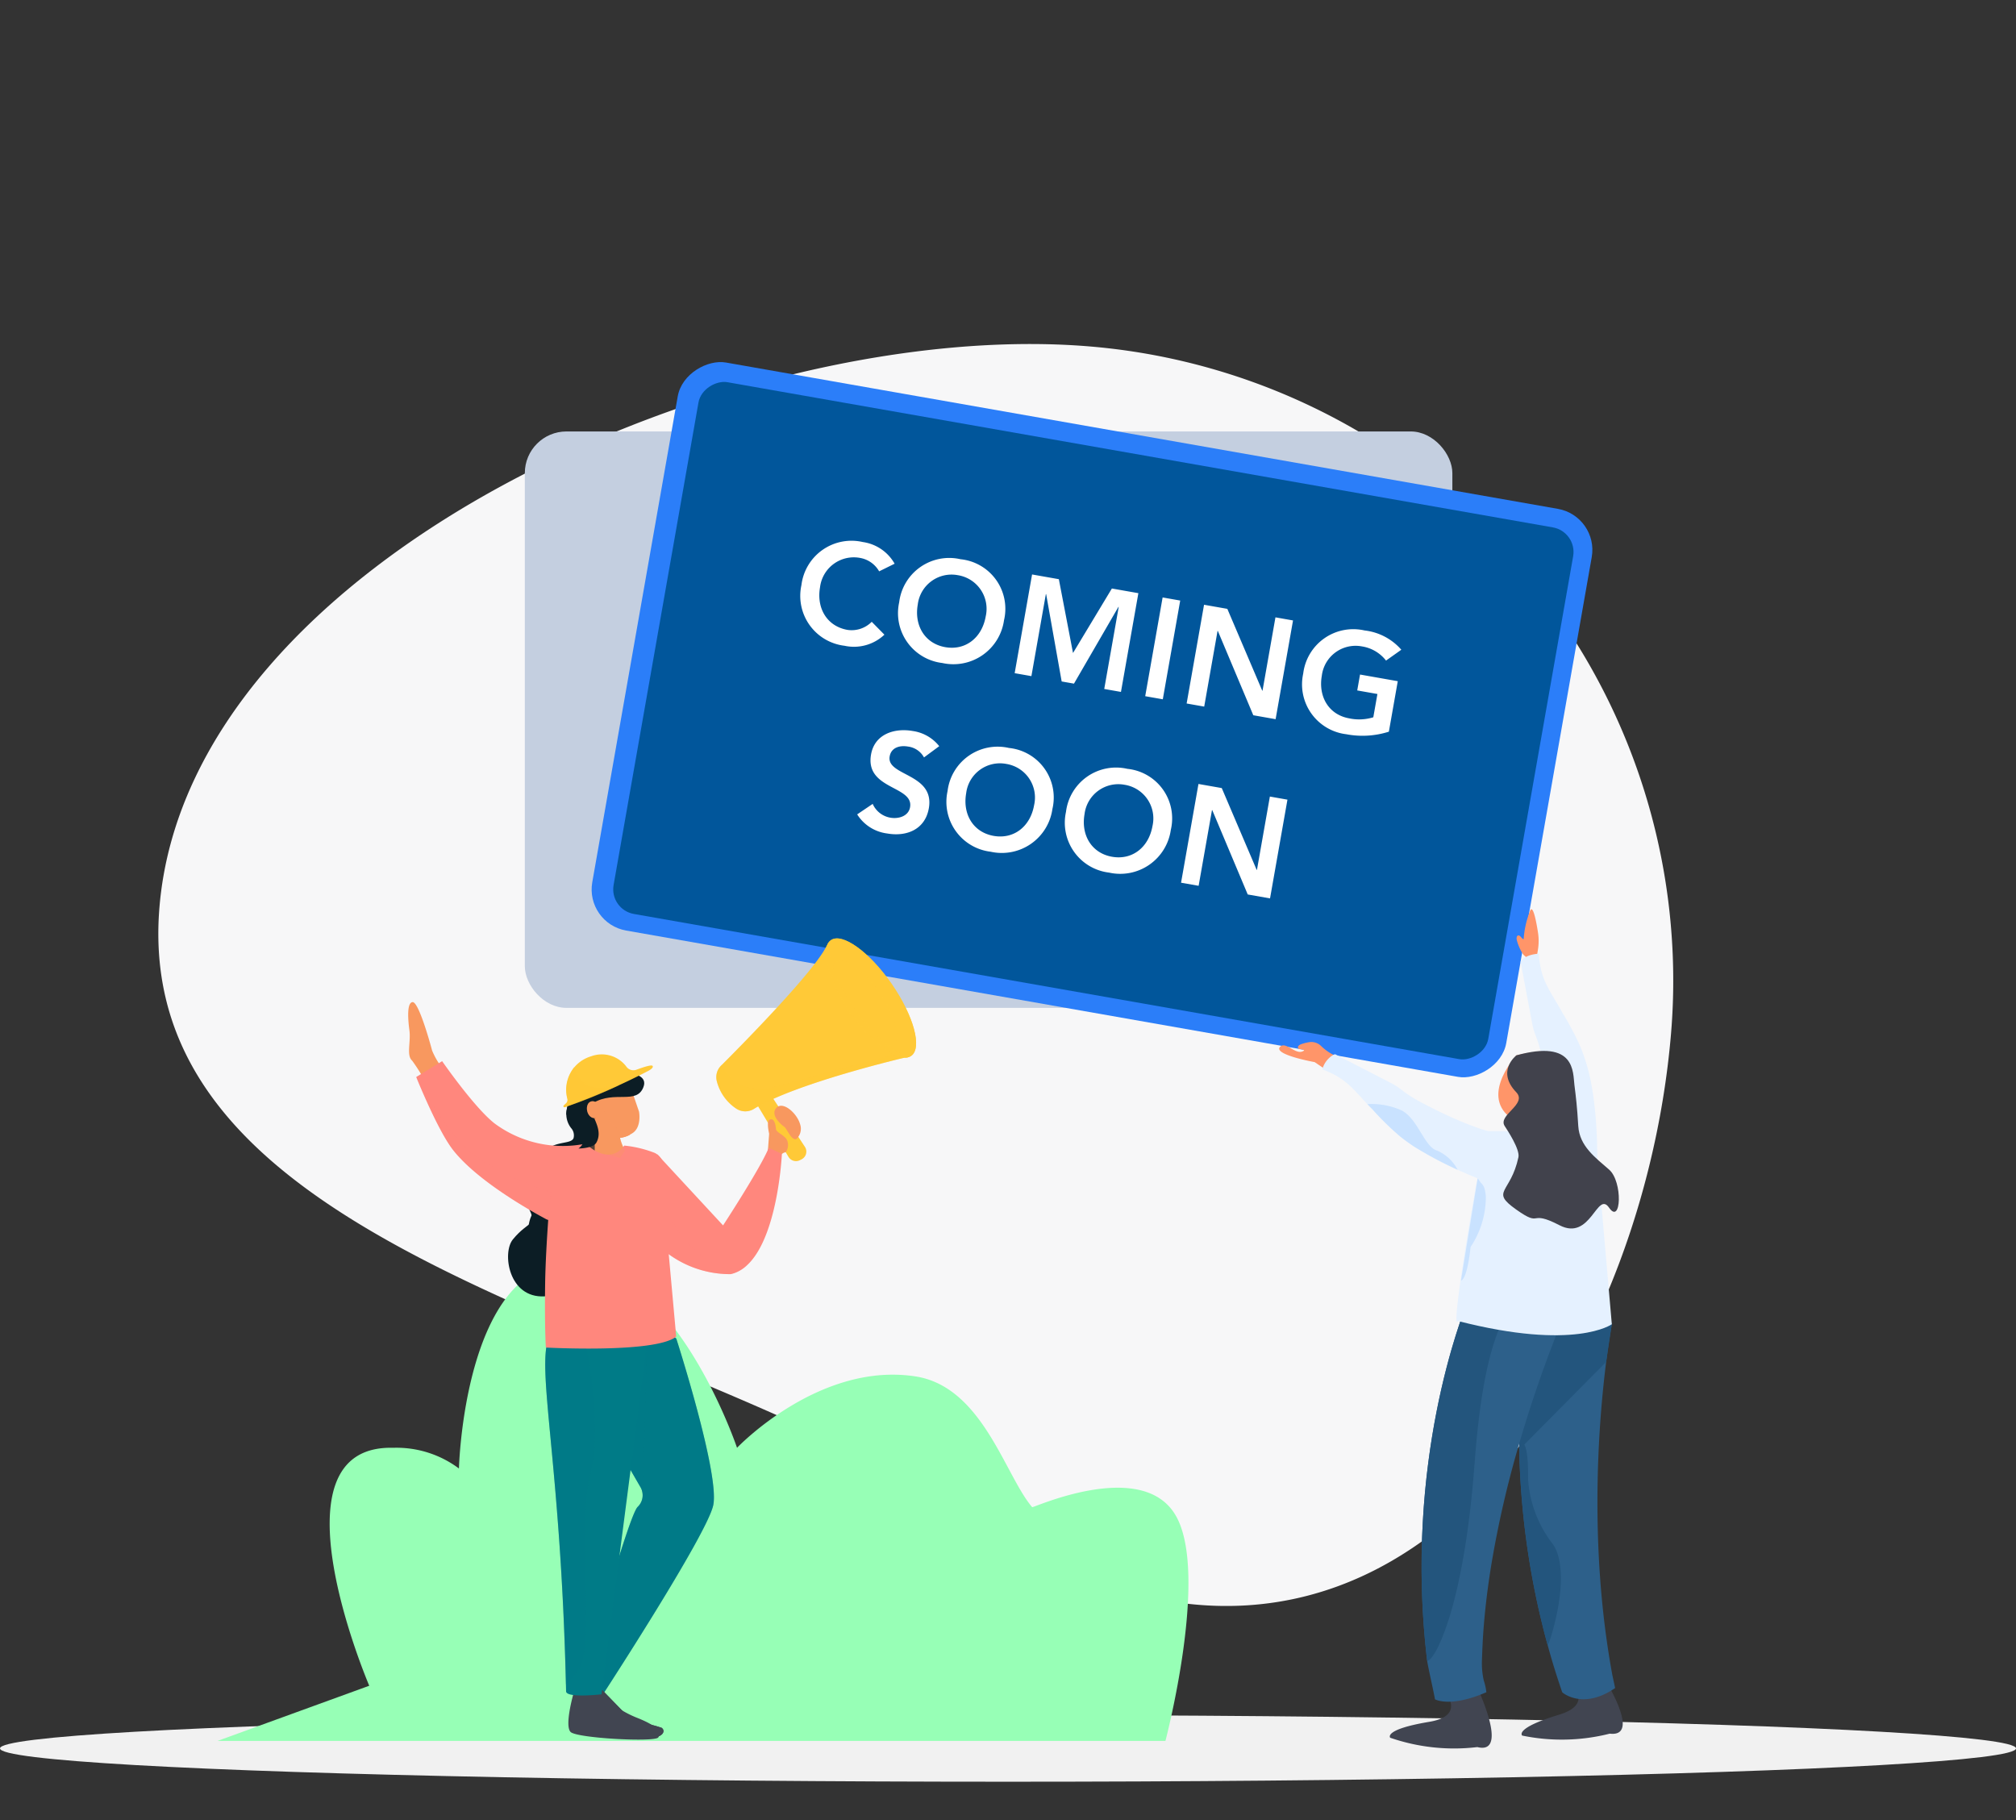 <svg xmlns="http://www.w3.org/2000/svg" width="242" height="218.513" viewBox="0 0 242 218.513"><rect x="0" y="0" width="242" height="218.513" fill="#333333" stroke="none"/><defs><style>.a{fill:#f1f1f1;}.b{fill:#f7f7f8;}.c{fill:#97ffb6;}.d{fill:#c4cfe0;}.e{fill:#2b7ef9;}.f{fill:#01569b;}.aa,.ab,.ac,.g,.q,.r,.s,.x,.y,.z{isolation:isolate;}.h{fill:#fff;}.i,.r{fill:#414551;}.j{fill:#2d608a;}.k{fill:#ff9569;}.l{fill:#e5f1ff;}.m{fill:#23557d;}.n{fill:#c9e2ff;}.o{fill:#41424c;}.p,.q{fill:#007b87;}.q,.x{opacity:0.33;}.aa,.ab,.ac,.q,.r,.s,.x,.y,.z{mix-blend-mode:multiply;}.ac,.s,.v{fill:#0c1d25;}.ab,.t,.y,.z{fill:#ffc937;}.aa,.u{fill:#f8985f;}.w,.x{fill:#ff877d;}.y{opacity:0.38;}.z{opacity:0.8;}.aa{opacity:0.3;}.ab{opacity:0.5;}.ac{opacity:0.44;}</style></defs><g transform="translate(-62 -404.117)"><ellipse class="a" cx="121" cy="4" rx="121" ry="4" transform="translate(62 610)"/><path class="b" d="M165.7,40.267A76.349,76.349,0,0,0,62.322,9.088C25.169,29.021-14.608,89.154,5.328,126.31s79.22,7.924,121.383,8.418C185.516,135.418,185.63,77.423,165.7,40.267Z" transform="matrix(0.839, 0.545, -0.545, 0.839, 145.512, 404.117)"/><path class="c" d="M324.785,703.811H211l18.215-6.624s-12.419-28.978,2.9-28.564a12.5,12.5,0,0,1,7.865,2.484s.621-24.424,13.247-24.631,20.136,22.148,20.136,22.148,9.725-10.244,21.218-8.6c8.209,1.095,10.939,11.917,14.209,15.724.11.127,13.261-5.964,17.26,1.052s-1.263,27.013-1.263,27.013" transform="translate(-122.89 -90.709)"/><rect class="d" width="111.341" height="69.195" rx="5" transform="translate(125 455.91)"/><g transform="translate(132.229 446.769)"><rect class="e" width="69.231" height="111.4" rx="5.003" transform="translate(0 68.185) rotate(-80.024)"/><rect class="f" width="64.813" height="106.606" rx="3" transform="translate(2.908 66.542) rotate(-80.024)"/></g><g class="g" transform="translate(154.674 461.352)"><path class="h" d="M11.271-10.438a5.231,5.231,0,0,0-4.216-1.9A6.054,6.054,0,0,0,.7-5.967,6.028,6.028,0,0,0,7.055.306a5.325,5.325,0,0,0,4.488-2.142L9.775-3.094a3.383,3.383,0,0,1-2.7,1.462c-2.482,0-4.131-1.9-4.131-4.471a4.083,4.083,0,0,1,4.131-4.3A3.28,3.28,0,0,1,9.6-9.214Zm1.343,4.471A6.028,6.028,0,0,0,18.972.306a6.133,6.133,0,0,0,6.409-6.341,5.978,5.978,0,0,0-6.409-6.307A6.054,6.054,0,0,0,12.614-5.967ZM14.858-6.1a4.083,4.083,0,0,1,4.131-4.3,4.086,4.086,0,0,1,4.148,4.3c0,2.567-1.649,4.471-4.148,4.471C16.507-1.632,14.858-3.536,14.858-6.1ZM27.744,0h2.04V-10h.034L33.473,0h1.5l3.655-10h.034V0H40.7V-12.036h-3.23L34.221-3.6l-3.213-8.432H27.744ZM43.656,0H45.8V-12.036H43.656Zm5.049,0h2.142V-9.231h.034L56.831,0h2.72V-12.036H57.409v8.942h-.034l-5.831-8.942H48.705ZM73.2-7.038H68.6V-5.1H71.06v2.839a5.771,5.771,0,0,1-2.822.629c-2.482,0-4.131-1.9-4.131-4.471a4.083,4.083,0,0,1,4.131-4.3,4.547,4.547,0,0,1,3.145,1.173l1.581-1.6a6.865,6.865,0,0,0-4.743-1.513,6.054,6.054,0,0,0-6.358,6.375A6.028,6.028,0,0,0,68.221.306,10.419,10.419,0,0,0,73.2-.884Z" transform="translate(1.804 18.757) rotate(10)"/><path class="h" d="M8.806-11.1a4.94,4.94,0,0,0-3.451-1.241C3.128-12.342.918-11.186.918-8.7c0,4.3,5.712,2.788,5.712,5.423,0,1.105-1.122,1.649-2.108,1.649A2.839,2.839,0,0,1,2.142-2.89L.527-1.326A4.988,4.988,0,0,0,4.471.306c2.363,0,4.4-1.258,4.4-3.842,0-4.284-5.712-2.907-5.712-5.321,0-1.105.986-1.547,1.972-1.547a2.539,2.539,0,0,1,2.108.952Zm1.921,5.134A6.028,6.028,0,0,0,17.085.306a6.133,6.133,0,0,0,6.409-6.341,5.978,5.978,0,0,0-6.409-6.307A6.054,6.054,0,0,0,10.727-5.967ZM12.971-6.1A4.083,4.083,0,0,1,17.1-10.4,4.086,4.086,0,0,1,21.25-6.1c0,2.567-1.649,4.471-4.148,4.471C14.62-1.632,12.971-3.536,12.971-6.1Zm12.189.136A6.028,6.028,0,0,0,31.518.306a6.133,6.133,0,0,0,6.409-6.341,5.978,5.978,0,0,0-6.409-6.307A6.054,6.054,0,0,0,25.16-5.967ZM27.4-6.1a4.083,4.083,0,0,1,4.131-4.3,4.086,4.086,0,0,1,4.148,4.3c0,2.567-1.649,4.471-4.148,4.471C29.053-1.632,27.4-3.536,27.4-6.1ZM40.239,0h2.142V-9.231h.034L48.365,0h2.72V-12.036H48.943v8.942h-.034l-5.831-8.942H40.239Z" transform="translate(9.472 41.74) rotate(10)"/></g><path class="i" d="M427.619,416.177s5.571,3.534.164,5.172-4.41,2.5-4.41,2.5a23.475,23.475,0,0,0,10.514-.23c4.26.5-1.58-8.142-1.58-8.142Z" transform="translate(-178.651 188.611)"/><path class="i" d="M405.524,417.719s5.073,4.218-.5,5.15-4.694,1.913-4.694,1.913a23.48,23.48,0,0,0,10.459,1.12c4.161,1.042-.524-8.278-.524-8.278Z" transform="translate(-171.449 187.939)"/><path class="j" d="M424.043,353.514c.017-.091.029-.137.029-.137.18.006.366.006.557-.005a20.75,20.75,0,0,0,5.193-1.132c3.462-1.15,4.17,2.375,4.17,2.375s-3.927,20.462.058,42.1l.337,1.574c-3.926,2.69-6.349.511-6.349.511-.226-.651-.438-1.3-.645-1.934q-.6-1.873-1.1-3.711a96.69,96.69,0,0,1-3.436-24.563A75.571,75.571,0,0,1,424.043,353.514Z" transform="translate(-178.507 208.466)"/><path class="k" d="M423.5,290.828c.248-1.89.159-1.669-.254-2.059a5.614,5.614,0,0,1-.8-1.8c-.078-.4.126-.646.379-.449.129.1.435.52.454.338a11.152,11.152,0,0,1,.8-3.431c.335-.6.706,1.326.912,2.635a6.637,6.637,0,0,1,0,2.1l-.372,2.272Z" transform="translate(-178.377 229.957)"/><g transform="translate(215.551 529.199)"><path class="k" d="M387.631,308.125A6.219,6.219,0,0,1,386,306.99a1.67,1.67,0,0,0-1.394-.479,5.568,5.568,0,0,0-1.051.265c-.381.159-.469.462-.166.564.153.052.672.076.531.191-.937.719-2.264-1.337-2.929-.36-.469.9,4.221,1.741,4.221,1.741l1.475,1Z" transform="translate(-380.954 -306.495)"/><path class="l" d="M409.893,318.226l-.962,5.965c-1.422-.495-2.824-1.051-4.2-1.684a46.054,46.054,0,0,1-5.236-2.79c-.557-.371-1.113-.77-1.649-1.2a33,33,0,0,1-3.326-3.25c-.22-.22-.426-.433-.625-.639-1.773-1.883-2.618-3.14-5.422-4.178,0,0,.027-.082.076-.206a2.925,2.925,0,0,1,1.271-1.539c.069-.027.137-.048.206-.069l6.535,3.367a8.737,8.737,0,0,1,1.642,1.065,15.854,15.854,0,0,0,2.275,1.409C402.547,315.58,406.759,317.669,409.893,318.226Z" transform="translate(-383.307 -307.166)"/></g><path class="m" d="M423.949,380.811a14.132,14.132,0,0,0,2.9,7.661c1.383,1.811,1.383,5.809,0,10.676a10.411,10.411,0,0,1-.55,1.563,96.689,96.689,0,0,1-3.436-24.563C423.9,376.162,423.947,378.567,423.949,380.811Z" transform="translate(-178.515 200.914)"/><path class="l" d="M425.319,291.077c.212,3.313,1.367,4.384,2.883,7.17a33.392,33.392,0,0,1,2.162,4.12c.249.636.473,1.279.669,1.919,1.377,4.449,1.292,10.927,1.292,10.927l-5.7-1.39c.37-3.164-.427-7.8-.89-10.093a15.3,15.3,0,0,0-.7-2.58,8.855,8.855,0,0,1-.548-1.879l-1.354-7.232C423.69,291.116,425.319,291.077,425.319,291.077Z" transform="translate(-178.6 227.528)"/><path class="k" d="M421.4,308.659l.02-.024c10.2-2.514,5.166,7.146,5.166,7.146l-.17.258c-.083.119-.194.294-.358.544-.528.8,1.773,4.292,1.773,4.292l-7.336-1.374.926-2.917C416.7,314.037,421.066,309.03,421.4,308.659Z" transform="translate(-177.381 222.166)"/><path class="m" d="M434.005,354.616l-1.265-2.608h-9.849v17.666l10.434-10.533Z" transform="translate(-178.523 208.466)"/><path class="j" d="M406.5,394.177c-2.83-23.757,4.208-41.524,4.9-43.2.032-.087.052-.131.052-.131.178.039.358.074.55.1a20.611,20.611,0,0,0,5.312-.137,58.035,58.035,0,0,0,7.073-1.437c-.125.268-.245.539-.365.81-.95,2.15-1.824,4.329-2.654,6.528q-2.142,5.649-3.827,11.445a123.349,123.349,0,0,0-3.32,14.4c-.419,2.549-.743,5.117-.944,7.7-.1,1.288-.157,2.577-.2,3.868a9.442,9.442,0,0,0,.216,2.419,6.957,6.957,0,0,1,.315,1.424c-4.362,1.9-6.171.847-6.171.847C407.34,398.131,406.577,394.842,406.5,394.177Z" transform="translate(-173.185 209.291)"/><path class="m" d="M411.4,351.573l.6-.028,5.354-.254s-.014.038-.043.117c-.389,1.093-3.82,2.114-5.107,19.568-1.33,18.041-5,24.074-5.71,23.8C403.667,371.021,410.705,353.251,411.4,351.573Z" transform="translate(-173.185 208.691)"/><path class="l" d="M415.733,322.068c11.524-.132,12.981,1.855,12.981,1.855l1.857,21.324s-4.414,3.221-18.467-.388c0,0-1.138,2.64,2.174-16.3Z" transform="translate(-175.089 217.835)"/><path class="n" d="M415.7,332.415a10.842,10.842,0,0,1-1.833,6.138s-.355,3.777-1.15,4.042l2-12.29.383.535C415.513,331.262,415.577,331.518,415.7,332.415Z" transform="translate(-175.34 215.256)"/><path class="o" d="M428.646,312.14c.191,1.525.317,2.542.462,4.937s2.033,3.775,3.7,5.227,1.452,6.679,0,4.574-2.178,4.066-5.954,2.105-2.031.363-5.2-1.888-.661-1.9.271-6.278c.2-.941-1.322-3.241-1.649-3.742-.868-1.331,2.771-2.617,1.38-4.066-2.437-2.541.026-4.423.026-4.423C428.791,306.632,428.455,310.615,428.646,312.14Z" transform="translate(-177.653 222.215)"/><path class="n" d="M407.2,325.233a46.056,46.056,0,0,1-5.236-2.79c-.557-.371-1.113-.77-1.649-1.2a33,33,0,0,1-3.326-3.25c-.22-.22-.426-.433-.625-.639a8.691,8.691,0,0,1,4.171.783c1.945,1.086,2.694,4.412,4.24,4.81A5.084,5.084,0,0,1,407.2,325.233Z" transform="translate(-170.224 219.308)"/><g transform="translate(111 515.266)"><path class="p" d="M267.487,357.994s5.276,16.392,4.424,20.051S258.678,400.7,258.678,400.7l-2.381-1.723s5.439-19.72,6.549-20.78a1.942,1.942,0,0,0,.293-2.454h0l-3.759-6.516-2.857-6.868-.551-3.81,10.664-1.253Z" transform="translate(-235.304 -308.453)"/><path class="q" d="M271.911,378.045c-.851,3.655-13.233,22.653-13.233,22.653l-2.382-1.724s5.443-19.72,6.552-20.786a1.962,1.962,0,0,0,.6-1.33,1.936,1.936,0,0,0-.307-1.123l-3.763-6.516-2.067-4.964-.787-1.9-.551-3.806,10.665-1.259.851.708S272.762,374.382,271.911,378.045Z" transform="translate(-235.305 -308.451)"/><path class="q" d="M264.595,358.994l-.5,18.4h-.036a1.936,1.936,0,0,0-.307-1.123l-3.763-6.516-2.067-4.964Z" transform="translate(-235.914 -308.985)"/><g transform="translate(20.046 90.733)"><path class="i" d="M256.307,418.259l2.068,1.059,3.609,3.716a16.137,16.137,0,0,1,3.459.752c.526.376.208,1.329-2.039,1.247s-6.533-.279-6.533-.279l-1.8-3.751Z" transform="translate(-255.067 -418.259)"/><path class="r" d="M256.27,418.423l2.105.946,3.609,3.716a16.137,16.137,0,0,1,3.459.752c.526.376.208,1.329-2.039,1.247s-6.533-.579-6.533-.579l-1.8-3.45Z" transform="translate(-255.067 -418.31)"/></g><g transform="translate(19.227 92.243)"><path class="i" d="M254.465,420.456s-1.074,3.766-.322,4.518,10.176,1.253,10.527.652.1-1.3-2.556-2.356a12.478,12.478,0,0,1-4.26-2.814Z" transform="translate(-253.875 -420.456)"/></g><path class="p" d="M262.066,358l-5.479,42.238s-4.234.486-4.249-.357c-.007-.287-.014-.566-.021-.845-.636-26.923-3.634-38.1-2-41.744a1.9,1.9,0,0,1,.4-.587C253.182,354.15,262.066,358,262.066,358Z" transform="translate(-233.385 -307.996)"/><path class="q" d="M255.27,374.141c-1.552,5.765.407,20.4-1.266,23.275a8.239,8.239,0,0,1-1.688,2.024c-.636-26.923-3.634-38.1-2-41.744a1.9,1.9,0,0,1,.4-.587l3.9.88S256.816,368.376,255.27,374.141Z" transform="translate(-233.385 -308.396)"/><path class="s" d="M261.323,313.015s-6.867,4.505-7.817,4.241a5.071,5.071,0,0,1,.328-1.619C254.066,315.388,261.323,313.015,261.323,313.015Z" transform="translate(-234.532 -294.601)"/><path class="t" d="M287.752,314.448l4.684,7.122a1.042,1.042,0,0,1-.4,1.5l-.2.1a1.042,1.042,0,0,1-1.367-.39l-4.1-6.815Z" transform="translate(-244.814 -295.049)"/><path class="u" d="M289.182,322.861s-.169-.522-.3-1.118c-.157-.724-.257-1.558.073-1.7.6-.263.715.79.752,1.165s1.249.8,1.384,1.466a1.505,1.505,0,0,1-.218,1.282Z" transform="translate(-245.554 -296.786)"/><path class="u" d="M292.955,319.865c-.376-1.352-2.1-2.856-2.872-1.954s.73,2.1.993,2.271.9,1.789,1.466,1.414A1.684,1.684,0,0,0,292.955,319.865Z" transform="translate(-245.907 -296.047)"/><path class="u" d="M288.563,326.055l.266-3.518,1.991,2.211s-.761,0-1.363,1.57C289.336,326.633,288.563,326.055,288.563,326.055Z" transform="translate(-245.5 -297.58)"/><path class="v" d="M252.6,315.95a2.334,2.334,0,0,0-1.071,1.462,2.727,2.727,0,0,0,.48,2.368,1.31,1.31,0,0,1,.3,1.208c-.315.87-2.736.158-3.8,2.115-.832,1.526.5,3.483.534,4.589s-1.886,1.462-2.135,3.917,1.427,5.339,4.77,4.911,5.265-5.223,5.265-5.223l.948-10.332-1.428-2.809Z" transform="translate(-232.459 -295.519)"/><path class="u" d="M261.9,320.171c-3.58-.932-3.69-5.567-3.69-5.567l-2.108,1.072-.194,1.368a4.486,4.486,0,0,0,1.4,2.219,7.822,7.822,0,0,1,.324,3.192s1.952.185,3.079.353l.6-.735a6.144,6.144,0,0,1-.6-1.529A3.26,3.26,0,0,0,261.9,320.171Z" transform="translate(-235.283 -295.098)"/><path class="w" d="M267.277,327.152l1.224-1.378,7.889,8.52s4.526-6.92,5.482-9.317l1.579.732s-.6,13.22-6.149,14.436a12.509,12.509,0,0,1-8.434-3.2C264.69,333.381,267.277,327.152,267.277,327.152Z" transform="translate(-238.593 -298.343)"/><path class="x" d="M266.9,336.131l.5-1.431L269.1,333s1.8,6.767,7.068,8.672c1.442.522,2.436.515,3.234-.087a4.225,4.225,0,0,1-1.965,1.069,12.509,12.509,0,0,1-8.434-3.2A6.529,6.529,0,0,1,266.9,336.131Z" transform="translate(-238.724 -300.853)"/><path class="w" d="M251.127,344.891" transform="translate(-233.788 -304.573)"/><line class="w" x2="1.096" y2="2.21" transform="translate(18.95 32.742)"/><path class="s" d="M249.732,329.717s-5.215,1.478-3.977,3.874c1.2,2.333.078,1.518-1.843,3.877-1.3,1.591-.525,7.056,3.79,6.828S249.732,329.717,249.732,329.717Z" transform="translate(-231.353 -299.826)"/><path class="w" d="M259.3,324.5s-1.5,2.56-4.6-.2a13.594,13.594,0,0,0-3.011,1.15,1.51,1.51,0,0,0-.838,1.119c-.385,2.373-.979,10.048-1.042,14.5-.076,5.319.087,7.675.087,7.675s13.14.722,15.647-1.311l-1.7-18.761.136-1.589a1.753,1.753,0,0,0-1.187-1.77A13.8,13.8,0,0,0,259.3,324.5Z" transform="translate(-233.371 -298.131)"/><g transform="translate(36.979 0)"><path class="t" d="M280.288,304.048c2.6-2.6,11.326-11.447,12.7-14.445l9.29,13.5s-13.044,3.052-18.042,6.137a1.971,1.971,0,0,1-2.121-.026,5.607,5.607,0,0,1-2.332-3.274A1.948,1.948,0,0,1,280.288,304.048Z" transform="translate(-279.709 -287.277)"/><path class="y" d="M280.288,309.946l.109-.109c.8,2.3,3.6,3.38,5.973,2.732,4.922-1.343,11.99-3.255,15.363-4.114l.541.546s-13.044,3.052-18.042,6.137a1.971,1.971,0,0,1-2.121-.026,5.607,5.607,0,0,1-2.332-3.274A1.948,1.948,0,0,1,280.288,309.946Z" transform="translate(-279.709 -293.175)"/><ellipse class="t" cx="2.999" cy="8.454" rx="2.999" ry="8.454" transform="translate(11.297 3.418) rotate(-34.742)"/><ellipse class="z" cx="2.999" cy="8.454" rx="2.999" ry="8.454" transform="translate(11.297 3.418) rotate(-34.742)"/><path class="z" d="M302.153,298.619c1.9,2.742,4.232,4.418,5.205,3.744s.22-3.445-1.682-6.187-4.233-4.419-5.205-3.744S300.25,295.876,302.153,298.619Z" transform="translate(-286.071 -288.115)"/><path class="t" d="M299.123,298.782l3.968-2.023a1.168,1.168,0,0,1,1.541.455l.423.729a1.168,1.168,0,0,1-.249,1.472l-3.579,3.079Z" transform="translate(-285.782 -289.476)"/><path class="z" d="M302.153,298.619c1.9,2.742,4.232,4.418,5.205,3.744s.22-3.445-1.682-6.187-4.233-4.419-5.205-3.744S300.25,295.876,302.153,298.619Z" transform="translate(-286.071 -288.115)"/><path class="z" d="M299.2,289.089c-.216,1.75.941,4.877,3.1,7.982,2.258,3.256,4.922,5.5,6.635,5.744-1.448.658-4.555-1.648-7.111-5.333C299.359,293.934,298.274,290.355,299.2,289.089Z" transform="translate(-285.704 -287.116)"/></g><path class="u" d="M230.838,308.4a9.157,9.157,0,0,1-2.073-3.055c-.36-1.359-1.656-5.88-2.347-5.815s-.563,2.026-.376,3.4-.39,3,.324,3.625a21.446,21.446,0,0,1,2.236,3.852Z" transform="translate(-225.895 -290.383)"/><path class="w" d="M244.889,323.086s3.2-3.439,2.611-3.309a13.775,13.775,0,0,1-10.756-2.424c-2.422-1.854-6.337-7.507-6.337-7.507l-3.111,1.9s2.541,6.329,4.386,8.714c3.34,4.318,11.44,8.465,11.44,8.465Z" transform="translate(-226.333 -293.61)"/><path class="x" d="M242.956,329.71l.577-3.256s-5.974-1.857-9.691-4.784c-2.661-2.094-6.546-9.064-6.546-9.064s2.541,6.329,4.386,8.714C234.56,325.042,241.335,328.849,242.956,329.71Z" transform="translate(-226.333 -294.474)"/><path class="u" d="M262.905,316.275s.339,1.761-.707,2.536a3.626,3.626,0,0,1-4.256-.1,4.862,4.862,0,0,1-2.256-3.265c-.367-1.543,1.082-5.082,4.023-4.282a3.427,3.427,0,0,1,1.915,1.381" transform="translate(-235.197 -293.986)"/><path class="aa" d="M261.9,320.171c-3.58-.932-3.69-5.567-3.69-5.567l-2.108,1.072-.194,1.368a4.486,4.486,0,0,0,1.4,2.219c.537,1.378-1.065,2.261-1.065,2.261a39.246,39.246,0,0,0,4.469,1.419l.6-.869a6.144,6.144,0,0,1-.6-1.529A3.26,3.26,0,0,0,261.9,320.171Z" transform="translate(-235.283 -295.098)"/><path class="v" d="M257.605,311.887s6.973-.928,5.991,1.654c-.823,2.162-3.458.364-6.048,1.921C254.35,317.387,257.605,311.887,257.605,311.887Z" transform="translate(-235.357 -294.198)"/><path class="v" d="M256.852,312.375s2.791.626.169,3.291c-.957.973,1.442,2.843.4,4.743-.391.715-2.16.715-2.16.715a1.534,1.534,0,0,0,.429-2.115,4.864,4.864,0,0,1-1.044-4.393A3.623,3.623,0,0,1,256.852,312.375Z" transform="translate(-234.829 -294.401)"/><g transform="translate(18.637 15.43)"><path class="t" d="M263.129,310.682a77.829,77.829,0,0,1-9.956,4.325.124.124,0,0,1-.117-.21l.269-.251a.558.558,0,0,0,.167-.52,4.179,4.179,0,0,1,2.852-5.133,3.688,3.688,0,0,1,4.267,1.3,1.045,1.045,0,0,0,1.177.309c.74-.276,1.781-.623,1.919-.46C263.922,310.3,263.129,310.682,263.129,310.682Z" transform="translate(-253.016 -308.673)"/><path class="ab" d="M257.624,313.324a2.979,2.979,0,0,1-3.3-2.488,4.6,4.6,0,0,0-.83,3.867.558.558,0,0,1-.167.519l-.269.251a.124.124,0,0,0,.117.21,52.3,52.3,0,0,0,6.5-2.636C259.18,313.14,258.518,313.236,257.624,313.324Z" transform="translate(-253.016 -309.35)"/></g><path class="ac" d="M258.141,317.457s-1.139-.455-1.294.28.59,1.663,1.23,1.269" transform="translate(-235.571 -295.947)"/><path class="u" d="M258.336,317.139a.636.636,0,0,0-1.13.117c-.306.686.187,1.829,1.067,1.584" transform="translate(-235.662 -295.799)"/><path class="aa" d="M258.336,317.139a.636.636,0,0,0-1.13.117c-.306.686.187,1.829,1.067,1.584" transform="translate(-235.662 -295.799)"/></g></g></svg>